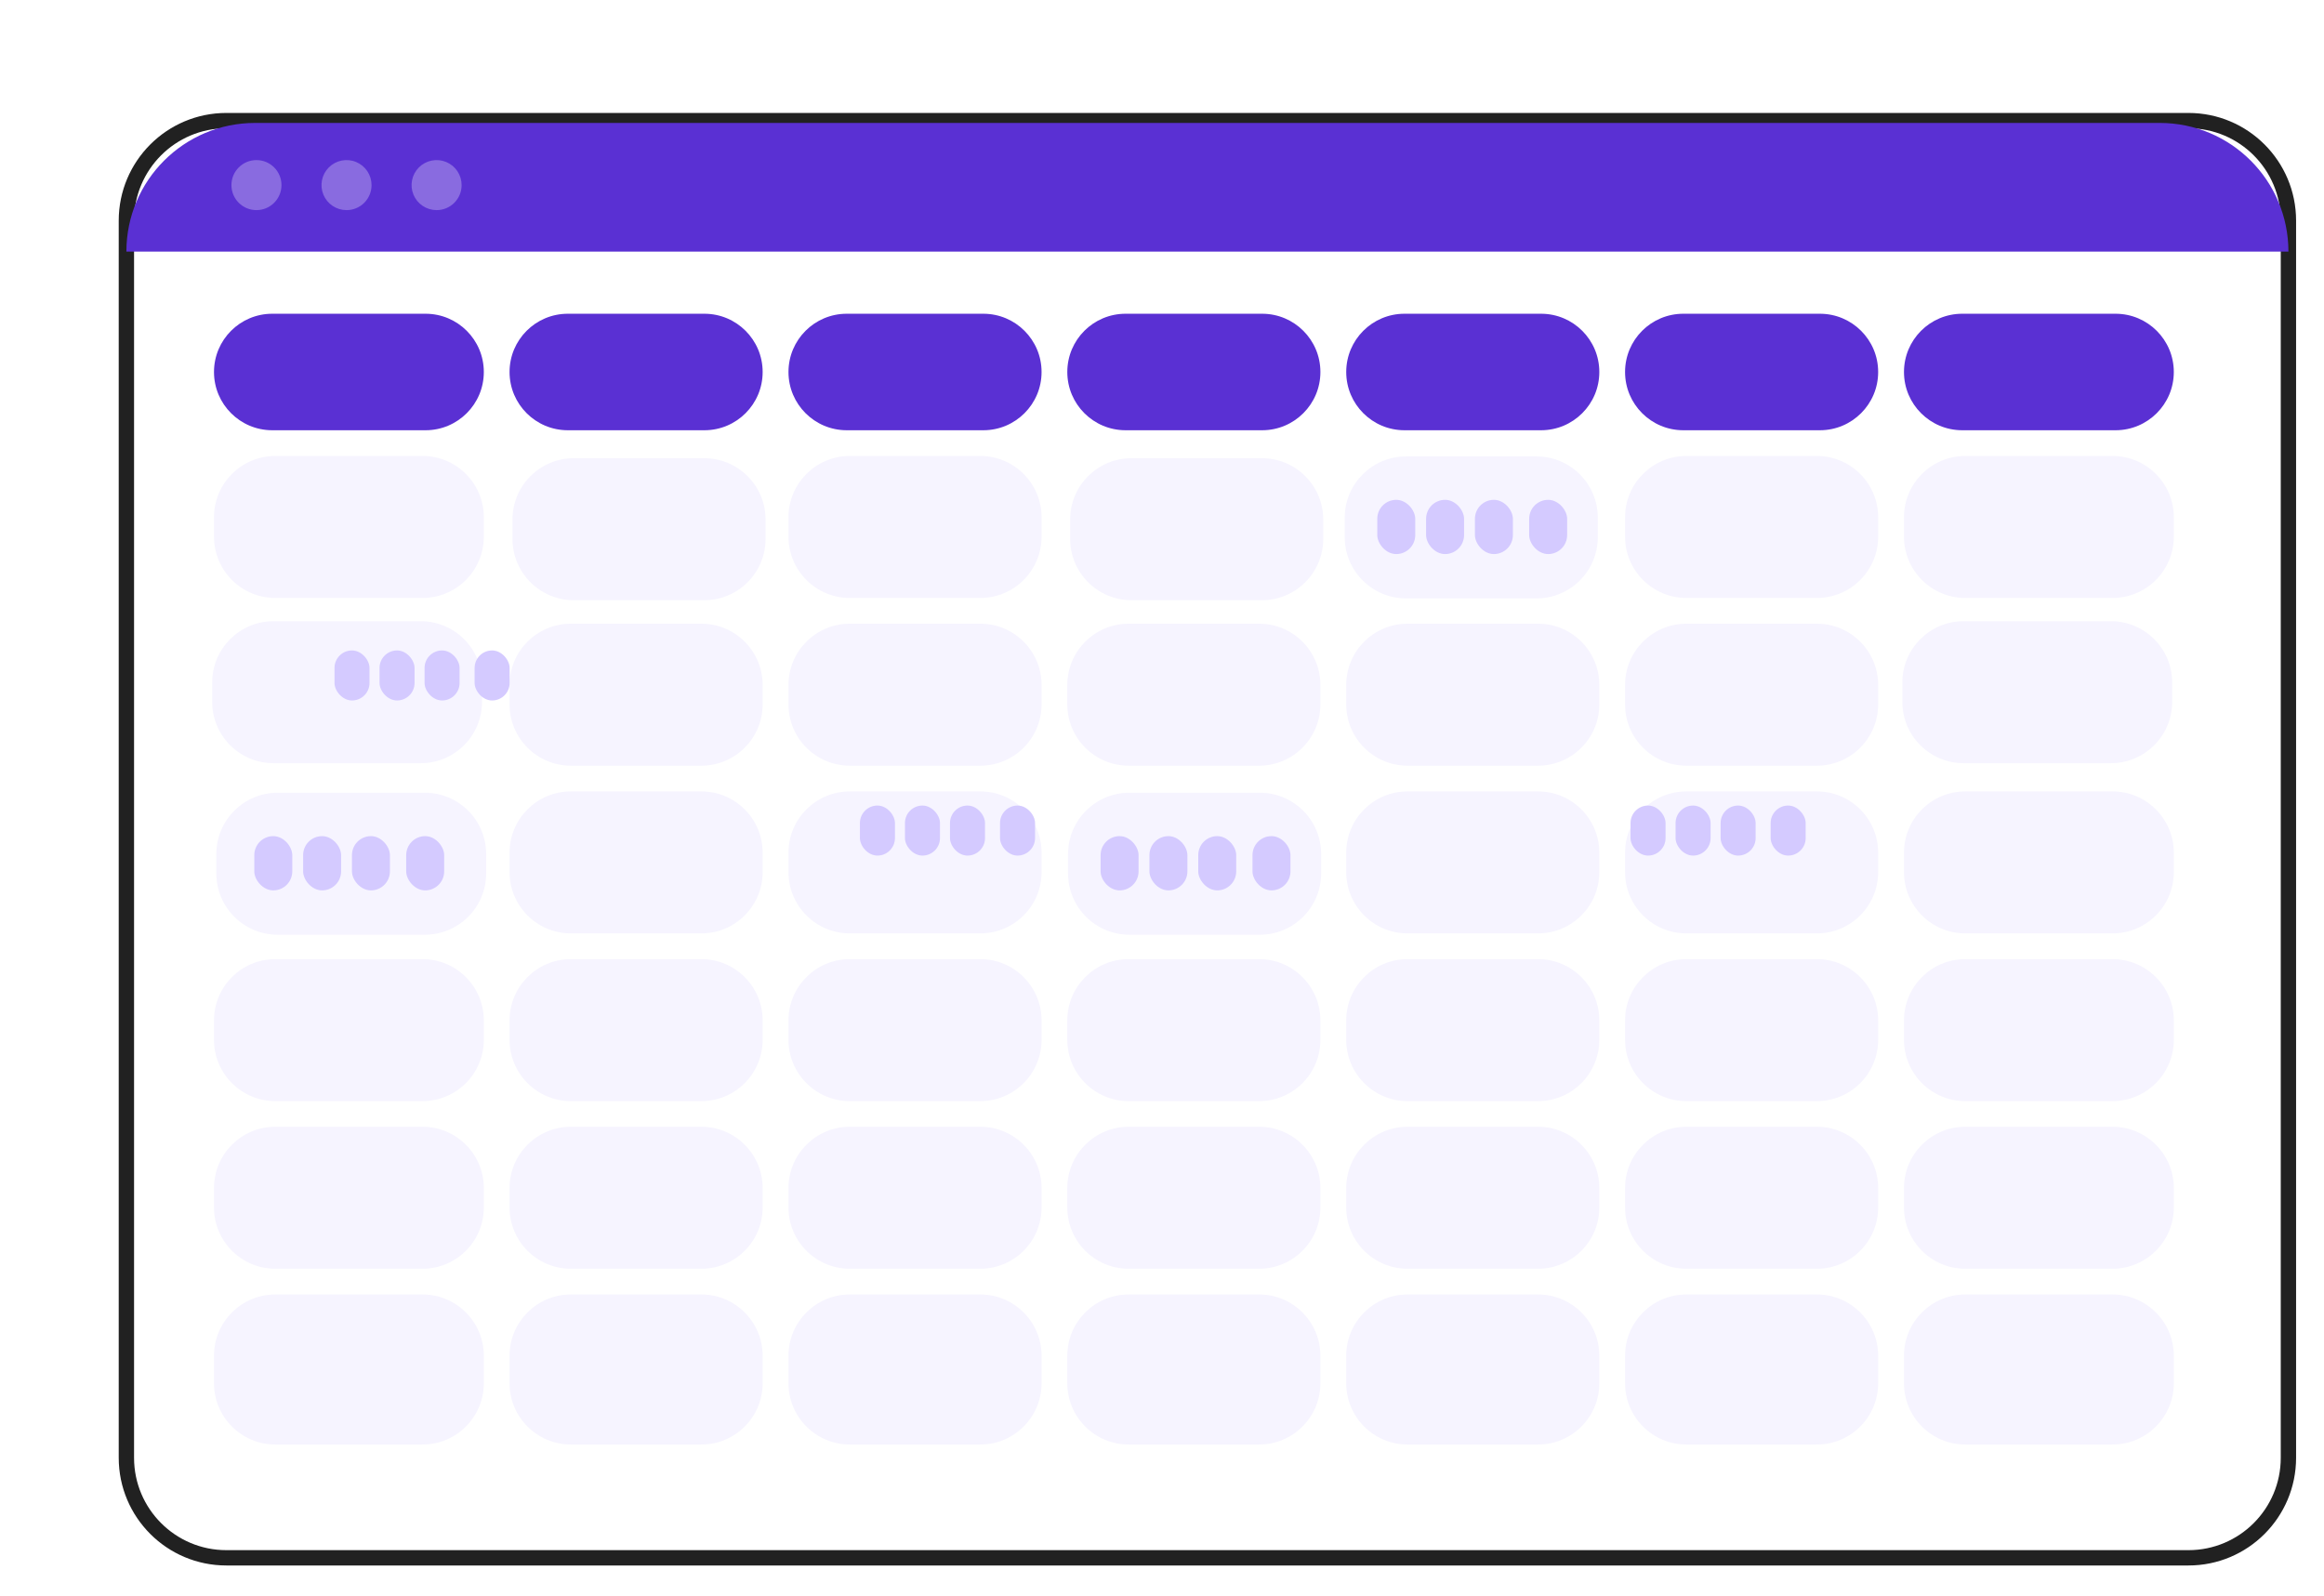 <svg width="233" height="160" viewBox="0 0 233 160" fill="none" xmlns="http://www.w3.org/2000/svg">
<g id="Illustration-3" filter="url(#filter0_d_8_419)">
<path id="Vector" d="M208.41 1.093H11.696C6.16 1.093 1.672 5.584 1.672 11.123V135.167C1.672 140.706 6.16 145.196 11.696 145.196H208.41C213.946 145.196 218.433 140.706 218.433 135.167V11.123C218.433 5.584 213.946 1.093 208.41 1.093Z" fill="white" stroke="#212121" stroke-width="1.537" stroke-miterlimit="10" stroke-linecap="round"/>
<path id="Rectangle 40" d="M1.672 14.228C1.672 7.102 7.449 1.326 14.575 1.326H205.531C212.657 1.326 218.433 7.102 218.433 14.228V14.228H1.672V14.228Z" fill="#5A30D3"/>
<path id="Vector_2" d="M87.278 85.168H74.199C70.804 85.168 68.051 87.92 68.051 91.316V93.256C68.051 96.651 70.804 99.404 74.199 99.404H87.278C90.674 99.404 93.426 96.651 93.426 93.256V91.316C93.426 87.92 90.674 85.168 87.278 85.168Z" fill="#F6F4FF"/>
<path id="Vector_3" d="M87.278 101.976H74.199C70.804 101.976 68.051 104.728 68.051 108.123V110.063C68.051 113.459 70.804 116.211 74.199 116.211H87.278C90.674 116.211 93.426 113.459 93.426 110.063V108.123C93.426 104.728 90.674 101.976 87.278 101.976Z" fill="#F6F4FF"/>
<path id="Vector_4" d="M115.233 85.168H102.154C98.759 85.168 96.006 87.92 96.006 91.316V93.256C96.006 96.651 98.759 99.404 102.154 99.404H115.233C118.629 99.404 121.381 96.651 121.381 93.256V91.316C121.381 87.92 118.629 85.168 115.233 85.168Z" fill="#F6F4FF"/>
<path id="Vector_5" d="M143.197 68.352H130.118C126.723 68.352 123.97 71.104 123.97 74.499V76.439C123.97 79.835 126.723 82.587 130.118 82.587H143.197C146.593 82.587 149.345 79.835 149.345 76.439V74.499C149.345 71.104 146.593 68.352 143.197 68.352Z" fill="#F6F4FF"/>
<path id="Vector_6" d="M143.197 51.536H130.118C126.723 51.536 123.97 54.288 123.97 57.684V59.623C123.97 63.019 126.723 65.771 130.118 65.771H143.197C146.593 65.771 149.345 63.019 149.345 59.623V57.684C149.345 54.288 146.593 51.536 143.197 51.536Z" fill="#F6F4FF"/>
<path id="Vector_7" d="M143.505 20.458H129.811C126.585 20.458 123.97 23.073 123.97 26.299C123.97 29.524 126.585 32.139 129.811 32.139H143.505C146.73 32.139 149.345 29.524 149.345 26.299C149.345 23.073 146.73 20.458 143.505 20.458Z" fill="#5A30D3"/>
<path id="Vector_8" d="M115.541 20.458H101.847C98.621 20.458 96.006 23.073 96.006 26.299C96.006 29.524 98.621 32.139 101.847 32.139H115.541C118.766 32.139 121.381 29.524 121.381 26.299C121.381 23.073 118.766 20.458 115.541 20.458Z" fill="#5A30D3"/>
<path id="Vector_9" d="M115.233 101.976H102.154C98.759 101.976 96.006 104.728 96.006 108.123V110.063C96.006 113.459 98.759 116.211 102.154 116.211H115.233C118.629 116.211 121.381 113.459 121.381 110.063V108.123C121.381 104.728 118.629 101.976 115.233 101.976Z" fill="#F6F4FF"/>
<path id="Vector_10" d="M115.517 34.943H102.438C99.043 34.943 96.29 37.696 96.29 41.091V43.031C96.29 46.427 99.043 49.179 102.438 49.179H115.517C118.913 49.179 121.665 46.427 121.665 43.031V41.091C121.665 37.696 118.913 34.943 115.517 34.943Z" fill="#F6F4FF"/>
<path id="Vector_11" d="M115.233 51.536H102.154C98.759 51.536 96.006 54.288 96.006 57.684V59.623C96.006 63.019 98.759 65.771 102.154 65.771H115.233C118.629 65.771 121.381 63.019 121.381 59.623V57.684C121.381 54.288 118.629 51.536 115.233 51.536Z" fill="#F6F4FF"/>
<path id="Vector_12" d="M115.308 68.485H102.228C98.833 68.485 96.081 71.238 96.081 74.633V76.573C96.081 79.969 98.833 82.721 102.228 82.721H115.308C118.703 82.721 121.455 79.969 121.455 76.573V74.633C121.455 71.238 118.703 68.485 115.308 68.485Z" fill="#F6F4FF"/>
<g id="Group 31">
<rect id="Rectangle 41" x="99.344" y="72.836" width="3.807" height="5.439" rx="1.904" fill="#D4CAFF"/>
<rect id="Rectangle 42" x="104.239" y="72.836" width="3.807" height="5.439" rx="1.904" fill="#D4CAFF"/>
<rect id="Rectangle 43" x="109.134" y="72.836" width="3.807" height="5.439" rx="1.904" fill="#D4CAFF"/>
<rect id="Rectangle 44" x="114.573" y="72.836" width="3.807" height="5.439" rx="1.904" fill="#D4CAFF"/>
</g>
<path id="Vector_13" d="M143.197 101.976H130.118C126.723 101.976 123.97 104.728 123.97 108.123V110.063C123.97 113.459 126.723 116.211 130.118 116.211H143.197C146.593 116.211 149.345 113.459 149.345 110.063V108.123C149.345 104.728 146.593 101.976 143.197 101.976Z" fill="#F6F4FF"/>
<path id="Vector_14" d="M31.359 34.719H16.603C13.207 34.719 10.455 37.472 10.455 40.867V42.807C10.455 46.203 13.207 48.955 16.603 48.955H31.359C34.755 48.955 37.507 46.203 37.507 42.807V40.867C37.507 37.472 34.755 34.719 31.359 34.719Z" fill="#F6F4FF"/>
<path id="Vector_15" d="M31.593 68.485H16.837C13.441 68.485 10.689 71.238 10.689 74.633V76.573C10.689 79.969 13.441 82.721 16.837 82.721H31.593C34.989 82.721 37.741 79.969 37.741 76.573V74.633C37.741 71.238 34.989 68.485 31.593 68.485Z" fill="#F6F4FF"/>
<path id="Vector_16" d="M31.359 85.168H16.603C13.207 85.168 10.455 87.92 10.455 91.316V93.256C10.455 96.651 13.207 99.404 16.603 99.404H31.359C34.755 99.404 37.507 96.651 37.507 93.256V91.316C37.507 87.92 34.755 85.168 31.359 85.168Z" fill="#F6F4FF"/>
<path id="Vector_17" d="M31.178 51.286H16.422C13.027 51.286 10.274 54.039 10.274 57.434V59.374C10.274 62.769 13.027 65.522 16.422 65.522H31.178C34.574 65.522 37.326 62.769 37.326 59.374V57.434C37.326 54.039 34.574 51.286 31.178 51.286Z" fill="#F6F4FF"/>
<path id="Vector_18" d="M201.101 20.458H185.73C182.505 20.458 179.89 23.073 179.89 26.299C179.89 29.524 182.505 32.139 185.73 32.139H201.101C204.327 32.139 206.942 29.524 206.942 26.299C206.942 23.073 204.327 20.458 201.101 20.458Z" fill="#5A30D3"/>
<path id="Vector_19" d="M31.359 101.976H16.603C13.207 101.976 10.455 104.728 10.455 108.123V110.063C10.455 113.459 13.207 116.211 16.603 116.211H31.359C34.755 116.211 37.507 113.459 37.507 110.063V108.123C37.507 104.728 34.755 101.976 31.359 101.976Z" fill="#F6F4FF"/>
<path id="Vector_20" d="M171.153 34.719H158.074C154.678 34.719 151.926 37.472 151.926 40.867V42.807C151.926 46.203 154.678 48.955 158.074 48.955H171.153C174.548 48.955 177.301 46.203 177.301 42.807V40.867C177.301 37.472 174.548 34.719 171.153 34.719Z" fill="#F6F4FF"/>
<path id="Vector_21" d="M143.197 85.168H130.118C126.723 85.168 123.97 87.92 123.97 91.316V93.256C123.97 96.651 126.723 99.404 130.118 99.404H143.197C146.593 99.404 149.345 96.651 149.345 93.256V91.316C149.345 87.92 146.593 85.168 143.197 85.168Z" fill="#F6F4FF"/>
<path id="Vector_22" d="M171.153 85.168H158.074C154.678 85.168 151.926 87.92 151.926 91.316V93.256C151.926 96.651 154.678 99.404 158.074 99.404H171.153C174.548 99.404 177.301 96.651 177.301 93.256V91.316C177.301 87.92 174.548 85.168 171.153 85.168Z" fill="#F6F4FF"/>
<path id="Vector_23" d="M171.153 51.536H158.074C154.678 51.536 151.926 54.288 151.926 57.684V59.623C151.926 63.019 154.678 65.771 158.074 65.771H171.153C174.548 65.771 177.301 63.019 177.301 59.623V57.684C177.301 54.288 174.548 51.536 171.153 51.536Z" fill="#F6F4FF"/>
<path id="Vector_24" d="M171.153 68.352H158.074C154.678 68.352 151.926 71.104 151.926 74.499V76.439C151.926 79.835 154.678 82.587 158.074 82.587H171.153C174.548 82.587 177.301 79.835 177.301 76.439V74.499C177.301 71.104 174.548 68.352 171.153 68.352Z" fill="#F6F4FF"/>
<path id="Vector_25" d="M171.153 101.976H158.074C154.678 101.976 151.926 104.728 151.926 108.123V110.063C151.926 113.459 154.678 116.211 158.074 116.211H171.153C174.548 116.211 177.301 113.459 177.301 110.063V108.123C177.301 104.728 174.548 101.976 171.153 101.976Z" fill="#F6F4FF"/>
<path id="Vector_26" d="M143.046 34.764H129.967C126.572 34.764 123.819 37.516 123.819 40.911V42.852C123.819 46.247 126.572 48.999 129.967 48.999H143.046C146.442 48.999 149.194 46.247 149.194 42.852V40.911C149.194 37.516 146.442 34.764 143.046 34.764Z" fill="#F6F4FF"/>
<g id="Group 32">
<rect id="Rectangle 41_2" x="127.083" y="39.115" width="3.807" height="5.439" rx="1.904" fill="#D4CAFF"/>
<rect id="Rectangle 42_2" x="131.978" y="39.115" width="3.807" height="5.439" rx="1.904" fill="#D4CAFF"/>
<rect id="Rectangle 43_2" x="136.873" y="39.115" width="3.807" height="5.439" rx="1.904" fill="#D4CAFF"/>
<rect id="Rectangle 44_2" x="142.312" y="39.115" width="3.807" height="5.439" rx="1.904" fill="#D4CAFF"/>
</g>
<g id="Group 33">
<rect id="Rectangle 41_3" x="14.496" y="72.836" width="3.807" height="5.439" rx="1.904" fill="#D4CAFF"/>
<rect id="Rectangle 42_3" x="19.391" y="72.836" width="3.807" height="5.439" rx="1.904" fill="#D4CAFF"/>
<rect id="Rectangle 43_3" x="24.286" y="72.836" width="3.807" height="5.439" rx="1.904" fill="#D4CAFF"/>
<rect id="Rectangle 44_3" x="29.725" y="72.836" width="3.807" height="5.439" rx="1.904" fill="#D4CAFF"/>
</g>
<path id="Vector_27" d="M200.794 101.976H186.037C182.642 101.976 179.89 104.728 179.89 108.123V110.063C179.89 113.459 182.642 116.211 186.037 116.211H200.794C204.189 116.211 206.942 113.459 206.942 110.063V108.123C206.942 104.728 204.189 101.976 200.794 101.976Z" fill="#F6F4FF"/>
<path id="Vector_28" d="M171.46 20.458H157.766C154.541 20.458 151.926 23.073 151.926 26.299C151.926 29.524 154.541 32.139 157.766 32.139H171.46C174.686 32.139 177.301 29.524 177.301 26.299C177.301 23.073 174.686 20.458 171.46 20.458Z" fill="#5A30D3"/>
<path id="Vector_29" d="M200.794 85.168H186.037C182.642 85.168 179.89 87.92 179.89 91.316V93.256C179.89 96.651 182.642 99.404 186.037 99.404H200.794C204.189 99.404 206.942 96.651 206.942 93.256V91.316C206.942 87.92 204.189 85.168 200.794 85.168Z" fill="#F6F4FF"/>
<path id="Vector_30" d="M171.153 118.792H158.074C154.678 118.792 151.926 121.544 151.926 124.939V127.688C151.926 131.083 154.678 133.836 158.074 133.836H171.153C174.548 133.836 177.301 131.083 177.301 127.688V124.939C177.301 121.544 174.548 118.792 171.153 118.792Z" fill="#F6F4FF"/>
<path id="Vector_31" d="M200.794 68.352H186.037C182.642 68.352 179.89 71.104 179.89 74.499V76.439C179.89 79.835 182.642 82.587 186.037 82.587H200.794C204.189 82.587 206.942 79.835 206.942 76.439V74.499C206.942 71.104 204.189 68.352 200.794 68.352Z" fill="#F6F4FF"/>
<path id="Vector_32" d="M115.233 118.792H102.154C98.759 118.792 96.006 121.544 96.006 124.939V127.688C96.006 131.083 98.759 133.836 102.154 133.836H115.233C118.629 133.836 121.381 131.083 121.381 127.688V124.939C121.381 121.544 118.629 118.792 115.233 118.792Z" fill="#F6F4FF"/>
<path id="Vector_33" d="M143.197 118.792H130.118C126.723 118.792 123.97 121.544 123.97 124.939V127.688C123.97 131.083 126.723 133.836 130.118 133.836H143.197C146.593 133.836 149.345 131.083 149.345 127.688V124.939C149.345 121.544 146.593 118.792 143.197 118.792Z" fill="#F6F4FF"/>
<path id="Vector_34" d="M200.63 51.286H185.874C182.479 51.286 179.726 54.039 179.726 57.434V59.374C179.726 62.769 182.479 65.522 185.874 65.522H200.63C204.026 65.522 206.778 62.769 206.778 59.374V57.434C206.778 54.039 204.026 51.286 200.63 51.286Z" fill="#F6F4FF"/>
<path id="Vector_35" d="M200.794 118.792H186.037C182.642 118.792 179.89 121.544 179.89 124.939V127.688C179.89 131.083 182.642 133.836 186.037 133.836H200.794C204.189 133.836 206.942 131.083 206.942 127.688V124.939C206.942 121.544 204.189 118.792 200.794 118.792Z" fill="#F6F4FF"/>
<path id="Vector_36" d="M31.359 118.792H16.603C13.207 118.792 10.455 121.544 10.455 124.939V127.688C10.455 131.083 13.207 133.836 16.603 133.836H31.359C34.755 133.836 37.507 131.083 37.507 127.688V124.939C37.507 121.544 34.755 118.792 31.359 118.792Z" fill="#F6F4FF"/>
<path id="Vector_37" d="M200.794 34.719H186.037C182.642 34.719 179.89 37.472 179.89 40.867V42.807C179.89 46.203 182.642 48.955 186.037 48.955H200.794C204.189 48.955 206.942 46.203 206.942 42.807V40.867C206.942 37.472 204.189 34.719 200.794 34.719Z" fill="#F6F4FF"/>
<path id="Vector_38" d="M31.666 20.458H16.295C13.07 20.458 10.455 23.073 10.455 26.299C10.455 29.524 13.07 32.139 16.295 32.139H31.666C34.892 32.139 37.507 29.524 37.507 26.299C37.507 23.073 34.892 20.458 31.666 20.458Z" fill="#5A30D3"/>
<path id="Vector_39" d="M59.621 20.458H45.928C42.702 20.458 40.087 23.073 40.087 26.299C40.087 29.524 42.702 32.139 45.928 32.139H59.621C62.847 32.139 65.462 29.524 65.462 26.299C65.462 23.073 62.847 20.458 59.621 20.458Z" fill="#5A30D3"/>
<path id="Vector_40" d="M59.314 85.168H46.235C42.84 85.168 40.087 87.92 40.087 91.316V93.256C40.087 96.651 42.84 99.404 46.235 99.404H59.314C62.709 99.404 65.462 96.651 65.462 93.256V91.316C65.462 87.92 62.709 85.168 59.314 85.168Z" fill="#F6F4FF"/>
<path id="Vector_41" d="M87.586 20.458H73.892C70.666 20.458 68.051 23.073 68.051 26.299C68.051 29.524 70.666 32.139 73.892 32.139H87.586C90.811 32.139 93.426 29.524 93.426 26.299C93.426 23.073 90.811 20.458 87.586 20.458Z" fill="#5A30D3"/>
<path id="Vector_42" d="M87.278 51.536H74.199C70.804 51.536 68.051 54.288 68.051 57.684V59.623C68.051 63.019 70.804 65.771 74.199 65.771H87.278C90.674 65.771 93.426 63.019 93.426 59.623V57.684C93.426 54.288 90.674 51.536 87.278 51.536Z" fill="#F6F4FF"/>
<path id="Vector_43" d="M59.314 101.976H46.235C42.84 101.976 40.087 104.728 40.087 108.123V110.063C40.087 113.459 42.84 116.211 46.235 116.211H59.314C62.709 116.211 65.462 113.459 65.462 110.063V108.123C65.462 104.728 62.709 101.976 59.314 101.976Z" fill="#F6F4FF"/>
<path id="Vector_44" d="M87.278 34.719H74.199C70.804 34.719 68.051 37.472 68.051 40.867V42.807C68.051 46.203 70.804 48.955 74.199 48.955H87.278C90.674 48.955 93.426 46.203 93.426 42.807V40.867C93.426 37.472 90.674 34.719 87.278 34.719Z" fill="#F6F4FF"/>
<path id="Vector_45" d="M59.607 34.943H46.528C43.132 34.943 40.38 37.696 40.38 41.091V43.031C40.38 46.427 43.132 49.179 46.528 49.179H59.607C63.002 49.179 65.754 46.427 65.754 43.031V41.091C65.754 37.696 63.002 34.943 59.607 34.943Z" fill="#F6F4FF"/>
<path id="Vector_46" d="M87.278 68.352H74.199C70.804 68.352 68.051 71.104 68.051 74.499V76.439C68.051 79.835 70.804 82.587 74.199 82.587H87.278C90.674 82.587 93.426 79.835 93.426 76.439V74.499C93.426 71.104 90.674 68.352 87.278 68.352Z" fill="#F6F4FF"/>
<path id="Vector_47" d="M59.314 68.352H46.235C42.84 68.352 40.087 71.104 40.087 74.499V76.439C40.087 79.835 42.84 82.587 46.235 82.587H59.314C62.709 82.587 65.462 79.835 65.462 76.439V74.499C65.462 71.104 62.709 68.352 59.314 68.352Z" fill="#F6F4FF"/>
<path id="Vector_48" d="M59.314 118.792H46.235C42.84 118.792 40.087 121.544 40.087 124.939V127.688C40.087 131.083 42.84 133.836 46.235 133.836H59.314C62.709 133.836 65.462 131.083 65.462 127.688V124.939C65.462 121.544 62.709 118.792 59.314 118.792Z" fill="#F6F4FF"/>
<path id="Vector_49" d="M59.314 51.536H46.235C42.84 51.536 40.087 54.288 40.087 57.684V59.623C40.087 63.019 42.84 65.771 46.235 65.771H59.314C62.709 65.771 65.462 63.019 65.462 59.623V57.684C65.462 54.288 62.709 51.536 59.314 51.536Z" fill="#F6F4FF"/>
<path id="Vector_50" d="M87.278 118.792H74.199C70.804 118.792 68.051 121.544 68.051 124.939V127.688C68.051 131.083 70.804 133.836 74.199 133.836H87.278C90.674 133.836 93.426 131.083 93.426 127.688V124.939C93.426 121.544 90.674 118.792 87.278 118.792Z" fill="#F6F4FF"/>
<path id="Vector_51" d="M14.712 10.068C16.097 10.068 17.22 8.945 17.22 7.559C17.22 6.174 16.097 5.051 14.712 5.051C13.326 5.051 12.203 6.174 12.203 7.559C12.203 8.945 13.326 10.068 14.712 10.068Z" fill="#F6F4FF" fill-opacity="0.3"/>
<path id="Vector_52" d="M26.25 7.565C26.252 7.069 26.105 6.583 25.83 6.169C25.555 5.756 25.163 5.433 24.704 5.243C24.246 5.052 23.741 5.002 23.254 5.099C22.767 5.195 22.319 5.434 21.968 5.785C21.617 6.137 21.378 6.584 21.281 7.071C21.185 7.558 21.235 8.063 21.425 8.522C21.616 8.981 21.939 9.372 22.352 9.647C22.765 9.923 23.251 10.069 23.748 10.068C24.412 10.068 25.048 9.804 25.517 9.335C25.987 8.865 26.25 8.229 26.25 7.565Z" fill="#F6F4FF" fill-opacity="0.3"/>
<path id="Vector_53" d="M35.281 7.565C35.282 7.069 35.136 6.583 34.861 6.169C34.585 5.756 34.194 5.433 33.735 5.243C33.276 5.052 32.772 5.002 32.284 5.099C31.797 5.195 31.35 5.434 30.999 5.785C30.648 6.137 30.408 6.584 30.312 7.071C30.215 7.558 30.265 8.063 30.456 8.522C30.647 8.981 30.969 9.372 31.382 9.647C31.796 9.923 32.282 10.069 32.778 10.068C33.442 10.068 34.078 9.804 34.548 9.335C35.017 8.865 35.281 8.229 35.281 7.565Z" fill="#F6F4FF" fill-opacity="0.3"/>
<g id="Group 30">
<rect id="Rectangle 41_4" x="75.214" y="69.769" width="3.512" height="5.017" rx="1.756" fill="#D4CAFF"/>
<rect id="Rectangle 42_4" x="79.729" y="69.769" width="3.512" height="5.017" rx="1.756" fill="#D4CAFF"/>
<rect id="Rectangle 43_4" x="84.244" y="69.769" width="3.512" height="5.017" rx="1.756" fill="#D4CAFF"/>
<rect id="Rectangle 44_4" x="89.261" y="69.769" width="3.512" height="5.017" rx="1.756" fill="#D4CAFF"/>
</g>
<g id="Group 29">
<rect id="Rectangle 41_5" x="22.536" y="54.217" width="3.512" height="5.017" rx="1.756" fill="#D4CAFF"/>
<rect id="Rectangle 42_5" x="27.051" y="54.217" width="3.512" height="5.017" rx="1.756" fill="#D4CAFF"/>
<rect id="Rectangle 43_5" x="31.566" y="54.217" width="3.512" height="5.017" rx="1.756" fill="#D4CAFF"/>
<rect id="Rectangle 44_5" x="36.583" y="54.217" width="3.512" height="5.017" rx="1.756" fill="#D4CAFF"/>
</g>
<g id="Group 31_2">
<rect id="Rectangle 41_6" x="152.474" y="69.769" width="3.512" height="5.017" rx="1.756" fill="#D4CAFF"/>
<rect id="Rectangle 42_6" x="156.99" y="69.769" width="3.512" height="5.017" rx="1.756" fill="#D4CAFF"/>
<rect id="Rectangle 43_6" x="161.505" y="69.769" width="3.512" height="5.017" rx="1.756" fill="#D4CAFF"/>
<rect id="Rectangle 44_6" x="166.522" y="69.769" width="3.512" height="5.017" rx="1.756" fill="#D4CAFF"/>
</g>
</g>
<defs>
<filter id="filter0_d_8_419" x="0.904" y="0.325" width="231.498" height="158.84" filterUnits="userSpaceOnUse" color-interpolation-filters="sRGB">
<feFlood flood-opacity="0" result="BackgroundImageFix"/>
<feColorMatrix in="SourceAlpha" type="matrix" values="0 0 0 0 0 0 0 0 0 0 0 0 0 0 0 0 0 0 127 0" result="hardAlpha"/>
<feOffset dx="11" dy="11"/>
<feGaussianBlur stdDeviation="1.1"/>
<feComposite in2="hardAlpha" operator="out"/>
<feColorMatrix type="matrix" values="0 0 0 0 0 0 0 0 0 0 0 0 0 0 0 0 0 0 0.17 0"/>
<feBlend mode="normal" in2="BackgroundImageFix" result="effect1_dropShadow_8_419"/>
<feBlend mode="normal" in="SourceGraphic" in2="effect1_dropShadow_8_419" result="shape"/>
</filter>
</defs>
</svg>
